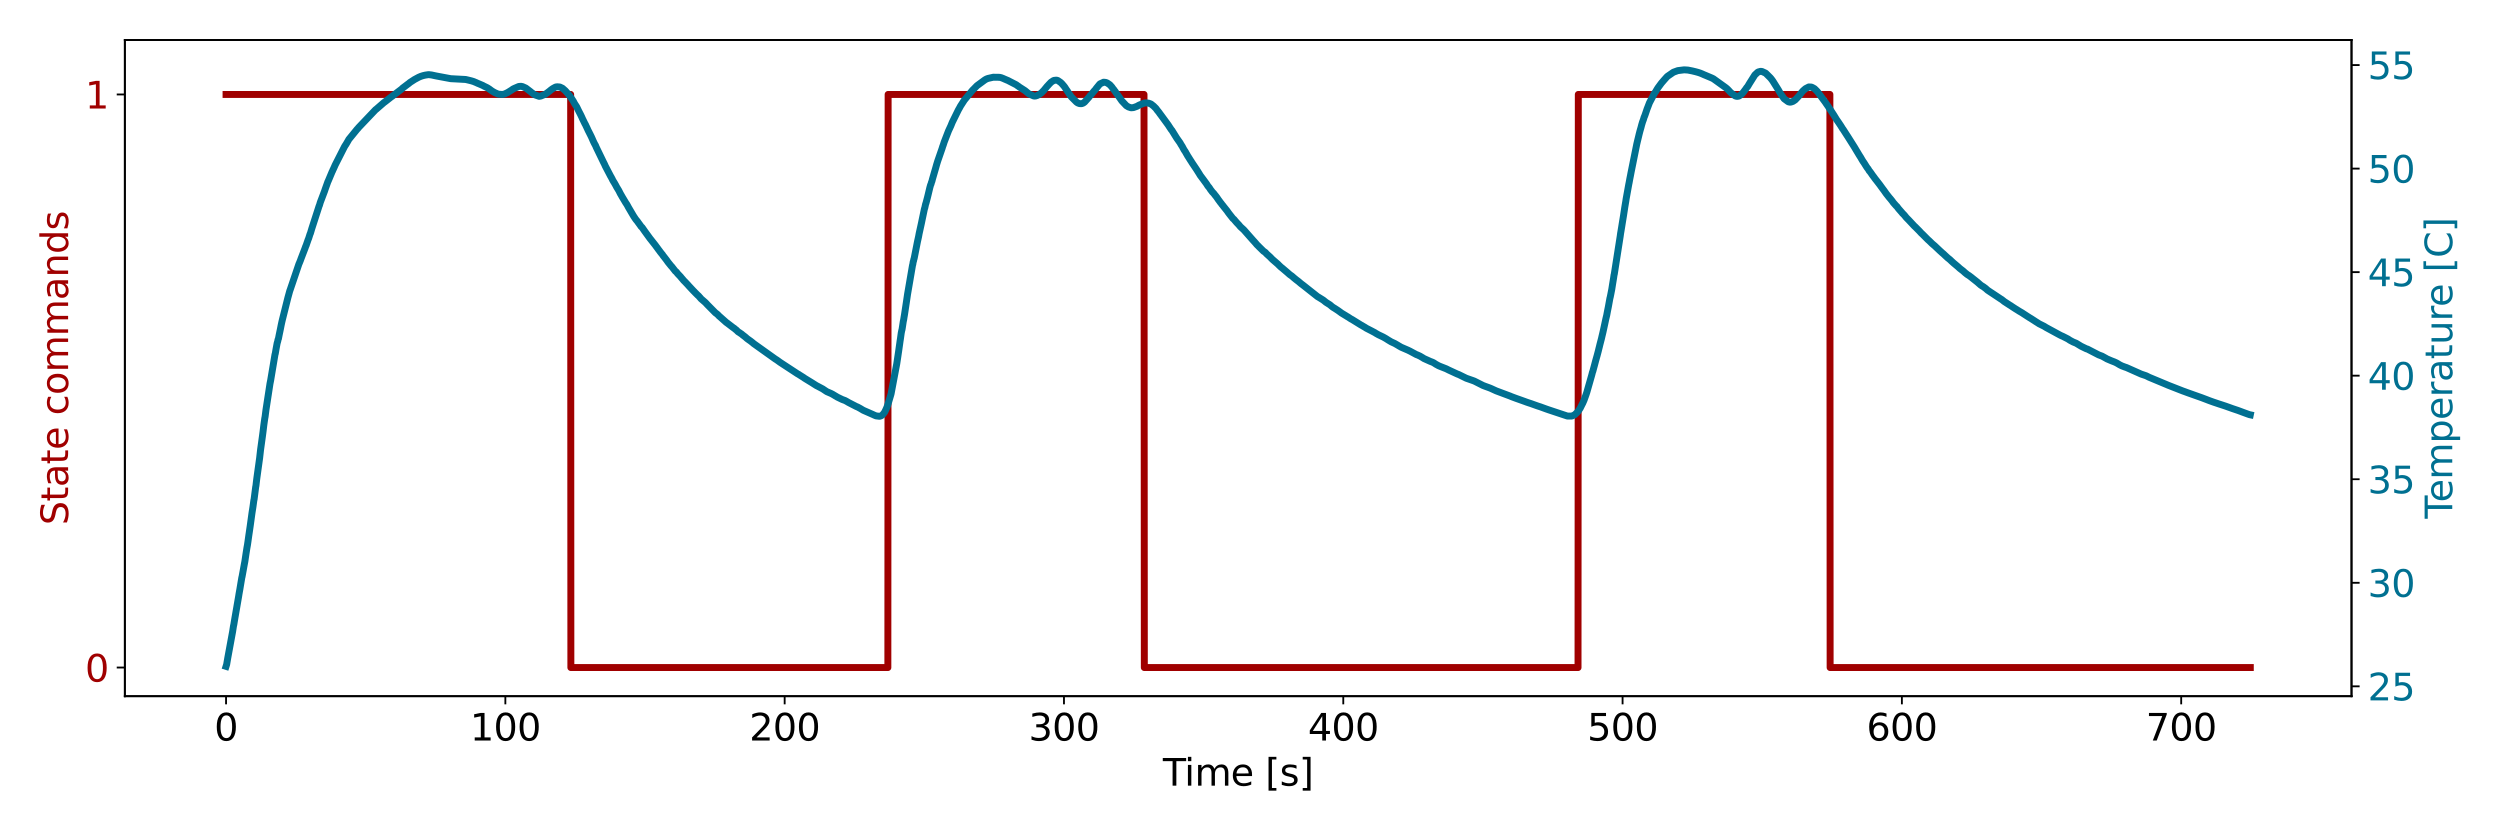 <?xml version="1.0" encoding="utf-8" standalone="no"?>
<!DOCTYPE svg PUBLIC "-//W3C//DTD SVG 1.1//EN"
  "http://www.w3.org/Graphics/SVG/1.1/DTD/svg11.dtd">
<svg xmlns:xlink="http://www.w3.org/1999/xlink" width="1080pt" height="360pt" viewBox="0 0 1080 360" xmlns="http://www.w3.org/2000/svg" version="1.1">
 <defs>
  <style type="text/css">*{stroke-linejoin: round; stroke-linecap: butt}</style>
 </defs>
 <g id="figure_1">
  <g id="patch_1">
   <path d="M 0 360 
L 1080 360 
L 1080 0 
L 0 0 
z
" style="fill: #ffffff"/>
  </g>
  <g id="axes_1">
   <g id="patch_2">
    <path d="M 53.93 300.76 
L 1015.855 300.76 
L 1015.855 17.28 
L 53.93 17.28 
z
" style="fill: #ffffff"/>
   </g>
   <g id="matplotlib.axis_1">
    <g id="xtick_1">
     <g id="line2d_1">
      <defs>
       <path id="mfbc5d33b5e" d="M 0 0 
L 0 3.5 
" style="stroke: #000000; stroke-width: 0.8"/>
      </defs>
      <g>
       <use xlink:href="#mfbc5d33b5e" x="97.654" y="300.76" style="stroke: #000000; stroke-width: 0.8"/>
      </g>
     </g>
     <g id="text_1">
      <!-- 0 -->
      <g transform="translate(92.564 319.918) scale(0.16 -0.16)">
       <defs>
        <path id="DejaVuSans-30" d="M 2034 4250 
Q 1547 4250 1301 3770 
Q 1056 3291 1056 2328 
Q 1056 1369 1301 889 
Q 1547 409 2034 409 
Q 2525 409 2770 889 
Q 3016 1369 3016 2328 
Q 3016 3291 2770 3770 
Q 2525 4250 2034 4250 
z
M 2034 4750 
Q 2819 4750 3233 4129 
Q 3647 3509 3647 2328 
Q 3647 1150 3233 529 
Q 2819 -91 2034 -91 
Q 1250 -91 836 529 
Q 422 1150 422 2328 
Q 422 3509 836 4129 
Q 1250 4750 2034 4750 
z
" transform="scale(0.016)"/>
       </defs>
       <use xlink:href="#DejaVuSans-30"/>
      </g>
     </g>
    </g>
    <g id="xtick_2">
     <g id="line2d_2">
      <g>
       <use xlink:href="#mfbc5d33b5e" x="218.314" y="300.76" style="stroke: #000000; stroke-width: 0.8"/>
      </g>
     </g>
     <g id="text_2">
      <!-- 100 -->
      <g transform="translate(203.044 319.918) scale(0.16 -0.16)">
       <defs>
        <path id="DejaVuSans-31" d="M 794 531 
L 1825 531 
L 1825 4091 
L 703 3866 
L 703 4441 
L 1819 4666 
L 2450 4666 
L 2450 531 
L 3481 531 
L 3481 0 
L 794 0 
L 794 531 
z
" transform="scale(0.016)"/>
       </defs>
       <use xlink:href="#DejaVuSans-31"/>
       <use xlink:href="#DejaVuSans-30" x="63.623"/>
       <use xlink:href="#DejaVuSans-30" x="127.246"/>
      </g>
     </g>
    </g>
    <g id="xtick_3">
     <g id="line2d_3">
      <g>
       <use xlink:href="#mfbc5d33b5e" x="338.974" y="300.76" style="stroke: #000000; stroke-width: 0.8"/>
      </g>
     </g>
     <g id="text_3">
      <!-- 200 -->
      <g transform="translate(323.704 319.918) scale(0.16 -0.16)">
       <defs>
        <path id="DejaVuSans-32" d="M 1228 531 
L 3431 531 
L 3431 0 
L 469 0 
L 469 531 
Q 828 903 1448 1529 
Q 2069 2156 2228 2338 
Q 2531 2678 2651 2914 
Q 2772 3150 2772 3378 
Q 2772 3750 2511 3984 
Q 2250 4219 1831 4219 
Q 1534 4219 1204 4116 
Q 875 4013 500 3803 
L 500 4441 
Q 881 4594 1212 4672 
Q 1544 4750 1819 4750 
Q 2544 4750 2975 4387 
Q 3406 4025 3406 3419 
Q 3406 3131 3298 2873 
Q 3191 2616 2906 2266 
Q 2828 2175 2409 1742 
Q 1991 1309 1228 531 
z
" transform="scale(0.016)"/>
       </defs>
       <use xlink:href="#DejaVuSans-32"/>
       <use xlink:href="#DejaVuSans-30" x="63.623"/>
       <use xlink:href="#DejaVuSans-30" x="127.246"/>
      </g>
     </g>
    </g>
    <g id="xtick_4">
     <g id="line2d_4">
      <g>
       <use xlink:href="#mfbc5d33b5e" x="459.635" y="300.76" style="stroke: #000000; stroke-width: 0.8"/>
      </g>
     </g>
     <g id="text_4">
      <!-- 300 -->
      <g transform="translate(444.365 319.918) scale(0.16 -0.16)">
       <defs>
        <path id="DejaVuSans-33" d="M 2597 2516 
Q 3050 2419 3304 2112 
Q 3559 1806 3559 1356 
Q 3559 666 3084 287 
Q 2609 -91 1734 -91 
Q 1441 -91 1130 -33 
Q 819 25 488 141 
L 488 750 
Q 750 597 1062 519 
Q 1375 441 1716 441 
Q 2309 441 2620 675 
Q 2931 909 2931 1356 
Q 2931 1769 2642 2001 
Q 2353 2234 1838 2234 
L 1294 2234 
L 1294 2753 
L 1863 2753 
Q 2328 2753 2575 2939 
Q 2822 3125 2822 3475 
Q 2822 3834 2567 4026 
Q 2313 4219 1838 4219 
Q 1578 4219 1281 4162 
Q 984 4106 628 3988 
L 628 4550 
Q 988 4650 1302 4700 
Q 1616 4750 1894 4750 
Q 2613 4750 3031 4423 
Q 3450 4097 3450 3541 
Q 3450 3153 3228 2886 
Q 3006 2619 2597 2516 
z
" transform="scale(0.016)"/>
       </defs>
       <use xlink:href="#DejaVuSans-33"/>
       <use xlink:href="#DejaVuSans-30" x="63.623"/>
       <use xlink:href="#DejaVuSans-30" x="127.246"/>
      </g>
     </g>
    </g>
    <g id="xtick_5">
     <g id="line2d_5">
      <g>
       <use xlink:href="#mfbc5d33b5e" x="580.295" y="300.76" style="stroke: #000000; stroke-width: 0.8"/>
      </g>
     </g>
     <g id="text_5">
      <!-- 400 -->
      <g transform="translate(565.025 319.918) scale(0.16 -0.16)">
       <defs>
        <path id="DejaVuSans-34" d="M 2419 4116 
L 825 1625 
L 2419 1625 
L 2419 4116 
z
M 2253 4666 
L 3047 4666 
L 3047 1625 
L 3713 1625 
L 3713 1100 
L 3047 1100 
L 3047 0 
L 2419 0 
L 2419 1100 
L 313 1100 
L 313 1709 
L 2253 4666 
z
" transform="scale(0.016)"/>
       </defs>
       <use xlink:href="#DejaVuSans-34"/>
       <use xlink:href="#DejaVuSans-30" x="63.623"/>
       <use xlink:href="#DejaVuSans-30" x="127.246"/>
      </g>
     </g>
    </g>
    <g id="xtick_6">
     <g id="line2d_6">
      <g>
       <use xlink:href="#mfbc5d33b5e" x="700.955" y="300.76" style="stroke: #000000; stroke-width: 0.8"/>
      </g>
     </g>
     <g id="text_6">
      <!-- 500 -->
      <g transform="translate(685.685 319.918) scale(0.16 -0.16)">
       <defs>
        <path id="DejaVuSans-35" d="M 691 4666 
L 3169 4666 
L 3169 4134 
L 1269 4134 
L 1269 2991 
Q 1406 3038 1543 3061 
Q 1681 3084 1819 3084 
Q 2600 3084 3056 2656 
Q 3513 2228 3513 1497 
Q 3513 744 3044 326 
Q 2575 -91 1722 -91 
Q 1428 -91 1123 -41 
Q 819 9 494 109 
L 494 744 
Q 775 591 1075 516 
Q 1375 441 1709 441 
Q 2250 441 2565 725 
Q 2881 1009 2881 1497 
Q 2881 1984 2565 2268 
Q 2250 2553 1709 2553 
Q 1456 2553 1204 2497 
Q 953 2441 691 2322 
L 691 4666 
z
" transform="scale(0.016)"/>
       </defs>
       <use xlink:href="#DejaVuSans-35"/>
       <use xlink:href="#DejaVuSans-30" x="63.623"/>
       <use xlink:href="#DejaVuSans-30" x="127.246"/>
      </g>
     </g>
    </g>
    <g id="xtick_7">
     <g id="line2d_7">
      <g>
       <use xlink:href="#mfbc5d33b5e" x="821.615" y="300.76" style="stroke: #000000; stroke-width: 0.8"/>
      </g>
     </g>
     <g id="text_7">
      <!-- 600 -->
      <g transform="translate(806.345 319.918) scale(0.16 -0.16)">
       <defs>
        <path id="DejaVuSans-36" d="M 2113 2584 
Q 1688 2584 1439 2293 
Q 1191 2003 1191 1497 
Q 1191 994 1439 701 
Q 1688 409 2113 409 
Q 2538 409 2786 701 
Q 3034 994 3034 1497 
Q 3034 2003 2786 2293 
Q 2538 2584 2113 2584 
z
M 3366 4563 
L 3366 3988 
Q 3128 4100 2886 4159 
Q 2644 4219 2406 4219 
Q 1781 4219 1451 3797 
Q 1122 3375 1075 2522 
Q 1259 2794 1537 2939 
Q 1816 3084 2150 3084 
Q 2853 3084 3261 2657 
Q 3669 2231 3669 1497 
Q 3669 778 3244 343 
Q 2819 -91 2113 -91 
Q 1303 -91 875 529 
Q 447 1150 447 2328 
Q 447 3434 972 4092 
Q 1497 4750 2381 4750 
Q 2619 4750 2861 4703 
Q 3103 4656 3366 4563 
z
" transform="scale(0.016)"/>
       </defs>
       <use xlink:href="#DejaVuSans-36"/>
       <use xlink:href="#DejaVuSans-30" x="63.623"/>
       <use xlink:href="#DejaVuSans-30" x="127.246"/>
      </g>
     </g>
    </g>
    <g id="xtick_8">
     <g id="line2d_8">
      <g>
       <use xlink:href="#mfbc5d33b5e" x="942.276" y="300.76" style="stroke: #000000; stroke-width: 0.8"/>
      </g>
     </g>
     <g id="text_8">
      <!-- 700 -->
      <g transform="translate(927.006 319.918) scale(0.16 -0.16)">
       <defs>
        <path id="DejaVuSans-37" d="M 525 4666 
L 3525 4666 
L 3525 4397 
L 1831 0 
L 1172 0 
L 2766 4134 
L 525 4134 
L 525 4666 
z
" transform="scale(0.016)"/>
       </defs>
       <use xlink:href="#DejaVuSans-37"/>
       <use xlink:href="#DejaVuSans-30" x="63.623"/>
       <use xlink:href="#DejaVuSans-30" x="127.246"/>
      </g>
     </g>
    </g>
    <g id="text_9">
     <!-- Time [s] -->
     <g transform="translate(502.366 339.402) scale(0.16 -0.16)">
      <defs>
       <path id="DejaVuSans-54" d="M -19 4666 
L 3928 4666 
L 3928 4134 
L 2272 4134 
L 2272 0 
L 1638 0 
L 1638 4134 
L -19 4134 
L -19 4666 
z
" transform="scale(0.016)"/>
       <path id="DejaVuSans-69" d="M 603 3500 
L 1178 3500 
L 1178 0 
L 603 0 
L 603 3500 
z
M 603 4863 
L 1178 4863 
L 1178 4134 
L 603 4134 
L 603 4863 
z
" transform="scale(0.016)"/>
       <path id="DejaVuSans-6d" d="M 3328 2828 
Q 3544 3216 3844 3400 
Q 4144 3584 4550 3584 
Q 5097 3584 5394 3201 
Q 5691 2819 5691 2113 
L 5691 0 
L 5113 0 
L 5113 2094 
Q 5113 2597 4934 2840 
Q 4756 3084 4391 3084 
Q 3944 3084 3684 2787 
Q 3425 2491 3425 1978 
L 3425 0 
L 2847 0 
L 2847 2094 
Q 2847 2600 2669 2842 
Q 2491 3084 2119 3084 
Q 1678 3084 1418 2786 
Q 1159 2488 1159 1978 
L 1159 0 
L 581 0 
L 581 3500 
L 1159 3500 
L 1159 2956 
Q 1356 3278 1631 3431 
Q 1906 3584 2284 3584 
Q 2666 3584 2933 3390 
Q 3200 3197 3328 2828 
z
" transform="scale(0.016)"/>
       <path id="DejaVuSans-65" d="M 3597 1894 
L 3597 1613 
L 953 1613 
Q 991 1019 1311 708 
Q 1631 397 2203 397 
Q 2534 397 2845 478 
Q 3156 559 3463 722 
L 3463 178 
Q 3153 47 2828 -22 
Q 2503 -91 2169 -91 
Q 1331 -91 842 396 
Q 353 884 353 1716 
Q 353 2575 817 3079 
Q 1281 3584 2069 3584 
Q 2775 3584 3186 3129 
Q 3597 2675 3597 1894 
z
M 3022 2063 
Q 3016 2534 2758 2815 
Q 2500 3097 2075 3097 
Q 1594 3097 1305 2825 
Q 1016 2553 972 2059 
L 3022 2063 
z
" transform="scale(0.016)"/>
       <path id="DejaVuSans-20" transform="scale(0.016)"/>
       <path id="DejaVuSans-5b" d="M 550 4863 
L 1875 4863 
L 1875 4416 
L 1125 4416 
L 1125 -397 
L 1875 -397 
L 1875 -844 
L 550 -844 
L 550 4863 
z
" transform="scale(0.016)"/>
       <path id="DejaVuSans-73" d="M 2834 3397 
L 2834 2853 
Q 2591 2978 2328 3040 
Q 2066 3103 1784 3103 
Q 1356 3103 1142 2972 
Q 928 2841 928 2578 
Q 928 2378 1081 2264 
Q 1234 2150 1697 2047 
L 1894 2003 
Q 2506 1872 2764 1633 
Q 3022 1394 3022 966 
Q 3022 478 2636 193 
Q 2250 -91 1575 -91 
Q 1294 -91 989 -36 
Q 684 19 347 128 
L 347 722 
Q 666 556 975 473 
Q 1284 391 1588 391 
Q 1994 391 2212 530 
Q 2431 669 2431 922 
Q 2431 1156 2273 1281 
Q 2116 1406 1581 1522 
L 1381 1569 
Q 847 1681 609 1914 
Q 372 2147 372 2553 
Q 372 3047 722 3315 
Q 1072 3584 1716 3584 
Q 2034 3584 2315 3537 
Q 2597 3491 2834 3397 
z
" transform="scale(0.016)"/>
       <path id="DejaVuSans-5d" d="M 1947 4863 
L 1947 -844 
L 622 -844 
L 622 -397 
L 1369 -397 
L 1369 4416 
L 622 4416 
L 622 4863 
L 1947 4863 
z
" transform="scale(0.016)"/>
      </defs>
      <use xlink:href="#DejaVuSans-54"/>
      <use xlink:href="#DejaVuSans-69" x="57.959"/>
      <use xlink:href="#DejaVuSans-6d" x="85.742"/>
      <use xlink:href="#DejaVuSans-65" x="183.154"/>
      <use xlink:href="#DejaVuSans-20" x="244.678"/>
      <use xlink:href="#DejaVuSans-5b" x="276.465"/>
      <use xlink:href="#DejaVuSans-73" x="315.479"/>
      <use xlink:href="#DejaVuSans-5d" x="367.578"/>
     </g>
    </g>
   </g>
   <g id="matplotlib.axis_2">
    <g id="ytick_1">
     <g id="line2d_9">
      <defs>
       <path id="m475fa9cdaa" d="M 0 0 
L -3.5 0 
" style="stroke: #000000; stroke-width: 0.8"/>
      </defs>
      <g>
       <use xlink:href="#m475fa9cdaa" x="53.93" y="288.381" style="stroke: #000000; stroke-width: 0.8"/>
      </g>
     </g>
     <g id="text_10">
      <!-- 0 -->
      <g style="fill: #a00000" transform="translate(36.75 294.46) scale(0.16 -0.16)">
       <use xlink:href="#DejaVuSans-30"/>
      </g>
     </g>
    </g>
    <g id="ytick_2">
     <g id="line2d_10">
      <g>
       <use xlink:href="#m475fa9cdaa" x="53.93" y="40.8" style="stroke: #000000; stroke-width: 0.8"/>
      </g>
     </g>
     <g id="text_11">
      <!-- 1 -->
      <g style="fill: #a00000" transform="translate(36.75 46.879) scale(0.16 -0.16)">
       <use xlink:href="#DejaVuSans-31"/>
      </g>
     </g>
    </g>
    <g id="text_12">
     <!-- State commands -->
     <g style="fill: #a00000" transform="translate(29.422 226.836) rotate(-90) scale(0.16 -0.16)">
      <defs>
       <path id="DejaVuSans-53" d="M 3425 4513 
L 3425 3897 
Q 3066 4069 2747 4153 
Q 2428 4238 2131 4238 
Q 1616 4238 1336 4038 
Q 1056 3838 1056 3469 
Q 1056 3159 1242 3001 
Q 1428 2844 1947 2747 
L 2328 2669 
Q 3034 2534 3370 2195 
Q 3706 1856 3706 1288 
Q 3706 609 3251 259 
Q 2797 -91 1919 -91 
Q 1588 -91 1214 -16 
Q 841 59 441 206 
L 441 856 
Q 825 641 1194 531 
Q 1563 422 1919 422 
Q 2459 422 2753 634 
Q 3047 847 3047 1241 
Q 3047 1584 2836 1778 
Q 2625 1972 2144 2069 
L 1759 2144 
Q 1053 2284 737 2584 
Q 422 2884 422 3419 
Q 422 4038 858 4394 
Q 1294 4750 2059 4750 
Q 2388 4750 2728 4690 
Q 3069 4631 3425 4513 
z
" transform="scale(0.016)"/>
       <path id="DejaVuSans-74" d="M 1172 4494 
L 1172 3500 
L 2356 3500 
L 2356 3053 
L 1172 3053 
L 1172 1153 
Q 1172 725 1289 603 
Q 1406 481 1766 481 
L 2356 481 
L 2356 0 
L 1766 0 
Q 1100 0 847 248 
Q 594 497 594 1153 
L 594 3053 
L 172 3053 
L 172 3500 
L 594 3500 
L 594 4494 
L 1172 4494 
z
" transform="scale(0.016)"/>
       <path id="DejaVuSans-61" d="M 2194 1759 
Q 1497 1759 1228 1600 
Q 959 1441 959 1056 
Q 959 750 1161 570 
Q 1363 391 1709 391 
Q 2188 391 2477 730 
Q 2766 1069 2766 1631 
L 2766 1759 
L 2194 1759 
z
M 3341 1997 
L 3341 0 
L 2766 0 
L 2766 531 
Q 2569 213 2275 61 
Q 1981 -91 1556 -91 
Q 1019 -91 701 211 
Q 384 513 384 1019 
Q 384 1609 779 1909 
Q 1175 2209 1959 2209 
L 2766 2209 
L 2766 2266 
Q 2766 2663 2505 2880 
Q 2244 3097 1772 3097 
Q 1472 3097 1187 3025 
Q 903 2953 641 2809 
L 641 3341 
Q 956 3463 1253 3523 
Q 1550 3584 1831 3584 
Q 2591 3584 2966 3190 
Q 3341 2797 3341 1997 
z
" transform="scale(0.016)"/>
       <path id="DejaVuSans-63" d="M 3122 3366 
L 3122 2828 
Q 2878 2963 2633 3030 
Q 2388 3097 2138 3097 
Q 1578 3097 1268 2742 
Q 959 2388 959 1747 
Q 959 1106 1268 751 
Q 1578 397 2138 397 
Q 2388 397 2633 464 
Q 2878 531 3122 666 
L 3122 134 
Q 2881 22 2623 -34 
Q 2366 -91 2075 -91 
Q 1284 -91 818 406 
Q 353 903 353 1747 
Q 353 2603 823 3093 
Q 1294 3584 2113 3584 
Q 2378 3584 2631 3529 
Q 2884 3475 3122 3366 
z
" transform="scale(0.016)"/>
       <path id="DejaVuSans-6f" d="M 1959 3097 
Q 1497 3097 1228 2736 
Q 959 2375 959 1747 
Q 959 1119 1226 758 
Q 1494 397 1959 397 
Q 2419 397 2687 759 
Q 2956 1122 2956 1747 
Q 2956 2369 2687 2733 
Q 2419 3097 1959 3097 
z
M 1959 3584 
Q 2709 3584 3137 3096 
Q 3566 2609 3566 1747 
Q 3566 888 3137 398 
Q 2709 -91 1959 -91 
Q 1206 -91 779 398 
Q 353 888 353 1747 
Q 353 2609 779 3096 
Q 1206 3584 1959 3584 
z
" transform="scale(0.016)"/>
       <path id="DejaVuSans-6e" d="M 3513 2113 
L 3513 0 
L 2938 0 
L 2938 2094 
Q 2938 2591 2744 2837 
Q 2550 3084 2163 3084 
Q 1697 3084 1428 2787 
Q 1159 2491 1159 1978 
L 1159 0 
L 581 0 
L 581 3500 
L 1159 3500 
L 1159 2956 
Q 1366 3272 1645 3428 
Q 1925 3584 2291 3584 
Q 2894 3584 3203 3211 
Q 3513 2838 3513 2113 
z
" transform="scale(0.016)"/>
       <path id="DejaVuSans-64" d="M 2906 2969 
L 2906 4863 
L 3481 4863 
L 3481 0 
L 2906 0 
L 2906 525 
Q 2725 213 2448 61 
Q 2172 -91 1784 -91 
Q 1150 -91 751 415 
Q 353 922 353 1747 
Q 353 2572 751 3078 
Q 1150 3584 1784 3584 
Q 2172 3584 2448 3432 
Q 2725 3281 2906 2969 
z
M 947 1747 
Q 947 1113 1208 752 
Q 1469 391 1925 391 
Q 2381 391 2643 752 
Q 2906 1113 2906 1747 
Q 2906 2381 2643 2742 
Q 2381 3103 1925 3103 
Q 1469 3103 1208 2742 
Q 947 2381 947 1747 
z
" transform="scale(0.016)"/>
      </defs>
      <use xlink:href="#DejaVuSans-53"/>
      <use xlink:href="#DejaVuSans-74" x="63.477"/>
      <use xlink:href="#DejaVuSans-61" x="102.686"/>
      <use xlink:href="#DejaVuSans-74" x="163.965"/>
      <use xlink:href="#DejaVuSans-65" x="203.174"/>
      <use xlink:href="#DejaVuSans-20" x="264.697"/>
      <use xlink:href="#DejaVuSans-63" x="296.484"/>
      <use xlink:href="#DejaVuSans-6f" x="351.465"/>
      <use xlink:href="#DejaVuSans-6d" x="412.646"/>
      <use xlink:href="#DejaVuSans-6d" x="510.059"/>
      <use xlink:href="#DejaVuSans-61" x="607.471"/>
      <use xlink:href="#DejaVuSans-6e" x="668.75"/>
      <use xlink:href="#DejaVuSans-64" x="732.129"/>
      <use xlink:href="#DejaVuSans-73" x="795.605"/>
     </g>
    </g>
   </g>
   <g id="line2d_11">
    <path d="M 97.654 40.8 
L 246.521 40.8 
L 246.615 288.381 
L 383.555 288.381 
L 383.674 40.8 
L 494.209 40.8 
L 494.352 288.381 
L 681.708 288.381 
L 681.833 40.8 
L 790.507 40.8 
L 790.616 288.381 
L 972.131 288.381 
L 972.131 288.381 
" clip-path="url(#p199d28e264)" style="fill: none; stroke: #a00000; stroke-width: 3; stroke-linecap: square"/>
   </g>
   <g id="patch_3">
    <path d="M 53.93 300.76 
L 53.93 17.28 
" style="fill: none; stroke: #000000; stroke-width: 0.8; stroke-linejoin: miter; stroke-linecap: square"/>
   </g>
   <g id="patch_4">
    <path d="M 1015.855 300.76 
L 1015.855 17.28 
" style="fill: none; stroke: #000000; stroke-width: 0.8; stroke-linejoin: miter; stroke-linecap: square"/>
   </g>
   <g id="patch_5">
    <path d="M 53.93 300.76 
L 1015.855 300.76 
" style="fill: none; stroke: #000000; stroke-width: 0.8; stroke-linejoin: miter; stroke-linecap: square"/>
   </g>
   <g id="patch_6">
    <path d="M 53.93 17.28 
L 1015.855 17.28 
" style="fill: none; stroke: #000000; stroke-width: 0.8; stroke-linejoin: miter; stroke-linecap: square"/>
   </g>
  </g>
  <g id="axes_2">
   <g id="matplotlib.axis_3">
    <g id="ytick_3">
     <g id="line2d_12">
      <defs>
       <path id="mc810952970" d="M 0 0 
L 3.5 0 
" style="stroke: #000000; stroke-width: 0.8"/>
      </defs>
      <g>
       <use xlink:href="#mc810952970" x="1015.855" y="296.497" style="stroke: #000000; stroke-width: 0.8"/>
      </g>
     </g>
     <g id="text_13">
      <!-- 25 -->
      <g style="fill: #007091" transform="translate(1022.855 302.575) scale(0.16 -0.16)">
       <use xlink:href="#DejaVuSans-32"/>
       <use xlink:href="#DejaVuSans-35" x="63.623"/>
      </g>
     </g>
    </g>
    <g id="ytick_4">
     <g id="line2d_13">
      <g>
       <use xlink:href="#mc810952970" x="1015.855" y="251.764" style="stroke: #000000; stroke-width: 0.8"/>
      </g>
     </g>
     <g id="text_14">
      <!-- 30 -->
      <g style="fill: #007091" transform="translate(1022.855 257.843) scale(0.16 -0.16)">
       <use xlink:href="#DejaVuSans-33"/>
       <use xlink:href="#DejaVuSans-30" x="63.623"/>
      </g>
     </g>
    </g>
    <g id="ytick_5">
     <g id="line2d_14">
      <g>
       <use xlink:href="#mc810952970" x="1015.855" y="207.031" style="stroke: #000000; stroke-width: 0.8"/>
      </g>
     </g>
     <g id="text_15">
      <!-- 35 -->
      <g style="fill: #007091" transform="translate(1022.855 213.11) scale(0.16 -0.16)">
       <use xlink:href="#DejaVuSans-33"/>
       <use xlink:href="#DejaVuSans-35" x="63.623"/>
      </g>
     </g>
    </g>
    <g id="ytick_6">
     <g id="line2d_15">
      <g>
       <use xlink:href="#mc810952970" x="1015.855" y="162.299" style="stroke: #000000; stroke-width: 0.8"/>
      </g>
     </g>
     <g id="text_16">
      <!-- 40 -->
      <g style="fill: #007091" transform="translate(1022.855 168.377) scale(0.16 -0.16)">
       <use xlink:href="#DejaVuSans-34"/>
       <use xlink:href="#DejaVuSans-30" x="63.623"/>
      </g>
     </g>
    </g>
    <g id="ytick_7">
     <g id="line2d_16">
      <g>
       <use xlink:href="#mc810952970" x="1015.855" y="117.566" style="stroke: #000000; stroke-width: 0.8"/>
      </g>
     </g>
     <g id="text_17">
      <!-- 45 -->
      <g style="fill: #007091" transform="translate(1022.855 123.645) scale(0.16 -0.16)">
       <use xlink:href="#DejaVuSans-34"/>
       <use xlink:href="#DejaVuSans-35" x="63.623"/>
      </g>
     </g>
    </g>
    <g id="ytick_8">
     <g id="line2d_17">
      <g>
       <use xlink:href="#mc810952970" x="1015.855" y="72.833" style="stroke: #000000; stroke-width: 0.8"/>
      </g>
     </g>
     <g id="text_18">
      <!-- 50 -->
      <g style="fill: #007091" transform="translate(1022.855 78.912) scale(0.16 -0.16)">
       <use xlink:href="#DejaVuSans-35"/>
       <use xlink:href="#DejaVuSans-30" x="63.623"/>
      </g>
     </g>
    </g>
    <g id="ytick_9">
     <g id="line2d_18">
      <g>
       <use xlink:href="#mc810952970" x="1015.855" y="28.101" style="stroke: #000000; stroke-width: 0.8"/>
      </g>
     </g>
     <g id="text_19">
      <!-- 55 -->
      <g style="fill: #007091" transform="translate(1022.855 34.179) scale(0.16 -0.16)">
       <use xlink:href="#DejaVuSans-35"/>
       <use xlink:href="#DejaVuSans-35" x="63.623"/>
      </g>
     </g>
    </g>
    <g id="text_20">
     <!-- Temperature [C] -->
     <g style="fill: #007091" transform="translate(1059.372 224.062) rotate(-90) scale(0.16 -0.16)">
      <defs>
       <path id="DejaVuSans-70" d="M 1159 525 
L 1159 -1331 
L 581 -1331 
L 581 3500 
L 1159 3500 
L 1159 2969 
Q 1341 3281 1617 3432 
Q 1894 3584 2278 3584 
Q 2916 3584 3314 3078 
Q 3713 2572 3713 1747 
Q 3713 922 3314 415 
Q 2916 -91 2278 -91 
Q 1894 -91 1617 61 
Q 1341 213 1159 525 
z
M 3116 1747 
Q 3116 2381 2855 2742 
Q 2594 3103 2138 3103 
Q 1681 3103 1420 2742 
Q 1159 2381 1159 1747 
Q 1159 1113 1420 752 
Q 1681 391 2138 391 
Q 2594 391 2855 752 
Q 3116 1113 3116 1747 
z
" transform="scale(0.016)"/>
       <path id="DejaVuSans-72" d="M 2631 2963 
Q 2534 3019 2420 3045 
Q 2306 3072 2169 3072 
Q 1681 3072 1420 2755 
Q 1159 2438 1159 1844 
L 1159 0 
L 581 0 
L 581 3500 
L 1159 3500 
L 1159 2956 
Q 1341 3275 1631 3429 
Q 1922 3584 2338 3584 
Q 2397 3584 2469 3576 
Q 2541 3569 2628 3553 
L 2631 2963 
z
" transform="scale(0.016)"/>
       <path id="DejaVuSans-75" d="M 544 1381 
L 544 3500 
L 1119 3500 
L 1119 1403 
Q 1119 906 1312 657 
Q 1506 409 1894 409 
Q 2359 409 2629 706 
Q 2900 1003 2900 1516 
L 2900 3500 
L 3475 3500 
L 3475 0 
L 2900 0 
L 2900 538 
Q 2691 219 2414 64 
Q 2138 -91 1772 -91 
Q 1169 -91 856 284 
Q 544 659 544 1381 
z
M 1991 3584 
L 1991 3584 
z
" transform="scale(0.016)"/>
       <path id="DejaVuSans-43" d="M 4122 4306 
L 4122 3641 
Q 3803 3938 3442 4084 
Q 3081 4231 2675 4231 
Q 1875 4231 1450 3742 
Q 1025 3253 1025 2328 
Q 1025 1406 1450 917 
Q 1875 428 2675 428 
Q 3081 428 3442 575 
Q 3803 722 4122 1019 
L 4122 359 
Q 3791 134 3420 21 
Q 3050 -91 2638 -91 
Q 1578 -91 968 557 
Q 359 1206 359 2328 
Q 359 3453 968 4101 
Q 1578 4750 2638 4750 
Q 3056 4750 3426 4639 
Q 3797 4528 4122 4306 
z
" transform="scale(0.016)"/>
      </defs>
      <use xlink:href="#DejaVuSans-54"/>
      <use xlink:href="#DejaVuSans-65" x="44.084"/>
      <use xlink:href="#DejaVuSans-6d" x="105.607"/>
      <use xlink:href="#DejaVuSans-70" x="203.02"/>
      <use xlink:href="#DejaVuSans-65" x="266.496"/>
      <use xlink:href="#DejaVuSans-72" x="328.02"/>
      <use xlink:href="#DejaVuSans-61" x="369.133"/>
      <use xlink:href="#DejaVuSans-74" x="430.412"/>
      <use xlink:href="#DejaVuSans-75" x="469.621"/>
      <use xlink:href="#DejaVuSans-72" x="533"/>
      <use xlink:href="#DejaVuSans-65" x="571.863"/>
      <use xlink:href="#DejaVuSans-20" x="633.387"/>
      <use xlink:href="#DejaVuSans-5b" x="665.174"/>
      <use xlink:href="#DejaVuSans-43" x="704.188"/>
      <use xlink:href="#DejaVuSans-5d" x="774.012"/>
     </g>
    </g>
   </g>
   <g id="line2d_19">
    <path d="M 97.654 287.875 
L 97.911 287.058 
L 98.376 284.334 
L 100.493 272.826 
L 100.867 270.413 
L 101.017 269.758 
L 101.293 268.068 
L 103.076 257.731 
L 103.256 256.586 
L 103.618 254.575 
L 103.997 252.282 
L 104.468 249.487 
L 104.563 249.153 
L 105.041 246.551 
L 105.516 243.914 
L 105.772 242.591 
L 106.26 239.303 
L 106.662 236.732 
L 106.905 235.398 
L 107.135 233.846 
L 107.473 231.409 
L 107.709 229.822 
L 108.1 227.138 
L 108.869 221.543 
L 109.172 219.621 
L 109.293 218.839 
L 109.665 216.114 
L 109.767 215.72 
L 110.455 210.377 
L 110.573 209.794 
L 110.754 208.2 
L 110.953 206.583 
L 112.163 197.855 
L 112.567 194.285 
L 113.4 188.235 
L 113.643 186.373 
L 113.964 183.693 
L 114.372 180.804 
L 114.522 179.999 
L 114.907 176.984 
L 116.633 165.741 
L 116.92 164.311 
L 118.781 153.201 
L 118.92 152.739 
L 119.261 150.743 
L 119.728 148.236 
L 119.863 147.807 
L 120.018 147.256 
L 120.098 146.695 
L 120.263 146.417 
L 120.599 144.696 
L 121.127 142.168 
L 121.467 140.449 
L 121.672 139.481 
L 121.942 138.303 
L 124.348 128.675 
L 124.758 127.182 
L 125.182 125.633 
L 125.318 125.289 
L 129.125 114.062 
L 129.364 113.529 
L 129.803 112.432 
L 130.036 111.771 
L 131.813 107.14 
L 132.073 106.387 
L 132.232 106.079 
L 132.522 105.222 
L 132.882 104.193 
L 133.094 103.566 
L 133.326 103.022 
L 133.945 101.077 
L 134.077 100.84 
L 134.465 99.538 
L 134.714 98.695 
L 137.871 88.932 
L 137.997 88.684 
L 138.365 87.43 
L 140.192 82.6 
L 140.46 81.789 
L 141.644 78.478 
L 141.795 78.19 
L 143.51 74.102 
L 143.663 73.844 
L 143.859 73.327 
L 144.001 73.075 
L 144.51 71.942 
L 144.746 71.381 
L 148.835 63.332 
L 149.03 63.022 
L 149.213 62.725 
L 149.423 62.43 
L 149.799 61.796 
L 150.144 61.205 
L 150.716 60.197 
L 154.334 55.762 
L 154.552 55.569 
L 154.912 55.103 
L 162.255 47.384 
L 162.577 47.152 
L 165.854 44.302 
L 166.107 44.129 
L 166.311 43.977 
L 166.544 43.797 
L 168.642 42.153 
L 168.84 41.976 
L 169.303 41.676 
L 173.59 38.419 
L 173.897 38.084 
L 176.245 36.308 
L 176.567 36.085 
L 176.785 35.896 
L 177.151 35.586 
L 178.805 34.52 
L 178.998 34.383 
L 180.891 33.361 
L 181.31 33.192 
L 181.724 33.004 
L 182.753 32.674 
L 183.766 32.438 
L 185.156 32.238 
L 186.427 32.385 
L 187.883 32.699 
L 188.63 32.852 
L 194.704 33.988 
L 201.157 34.335 
L 202.11 34.554 
L 203.227 34.827 
L 203.711 34.949 
L 204.67 35.248 
L 204.837 35.323 
L 205.309 35.525 
L 205.756 35.702 
L 206.356 35.995 
L 206.672 36.112 
L 208.558 36.916 
L 208.998 37.172 
L 210.498 37.898 
L 211.4 38.471 
L 211.685 38.686 
L 212.659 39.401 
L 212.875 39.51 
L 213.239 39.729 
L 213.771 40.021 
L 215.225 40.671 
L 217.075 40.815 
L 218.019 40.585 
L 219.223 40.008 
L 219.709 39.721 
L 221.136 38.822 
L 221.556 38.502 
L 222.199 38.179 
L 224.108 37.354 
L 225.074 37.279 
L 225.759 37.42 
L 227.164 38.05 
L 229.185 39.591 
L 229.576 39.928 
L 230.012 40.233 
L 230.368 40.522 
L 230.677 40.749 
L 231.112 40.998 
L 232.917 41.617 
L 233.631 41.494 
L 235.563 40.712 
L 236.666 39.906 
L 236.93 39.708 
L 237.584 39.198 
L 238.022 38.823 
L 238.583 38.422 
L 238.869 38.228 
L 240.036 37.59 
L 240.742 37.497 
L 241.858 37.59 
L 242.998 38.133 
L 244.173 39.173 
L 244.506 39.533 
L 245.309 40.449 
L 245.578 40.785 
L 245.807 41.044 
L 245.983 41.236 
L 246.204 41.541 
L 246.691 42.275 
L 247.046 42.766 
L 247.421 43.336 
L 247.599 43.588 
L 248.208 44.736 
L 249.109 46.123 
L 249.348 46.602 
L 249.778 47.498 
L 250.068 48.083 
L 250.395 48.715 
L 250.843 49.581 
L 251.345 50.634 
L 251.597 51.216 
L 252.726 53.532 
L 252.887 53.761 
L 253.128 54.318 
L 253.326 54.711 
L 253.863 55.862 
L 254.067 56.32 
L 254.58 57.314 
L 254.752 57.684 
L 254.915 57.977 
L 255.265 58.704 
L 255.412 58.982 
L 255.842 59.937 
L 256.168 60.695 
L 256.555 61.539 
L 257.048 62.492 
L 257.232 62.775 
L 257.572 63.605 
L 260.777 70.23 
L 260.955 70.561 
L 261.204 71.071 
L 261.503 71.754 
L 263.812 76.173 
L 263.991 76.449 
L 264.202 76.864 
L 264.383 77.169 
L 264.646 77.747 
L 265.128 78.571 
L 265.365 78.926 
L 266.047 80.13 
L 266.443 80.896 
L 266.609 81.152 
L 267.303 82.289 
L 267.636 82.95 
L 268.047 83.765 
L 268.197 84.004 
L 268.826 85.11 
L 270.439 87.807 
L 270.642 88.052 
L 270.827 88.375 
L 271.137 88.916 
L 271.428 89.475 
L 273.548 93.087 
L 273.798 93.497 
L 274.465 94.493 
L 274.78 94.934 
L 275.353 95.611 
L 275.596 95.97 
L 276.557 97.282 
L 277.001 97.935 
L 277.296 98.151 
L 277.536 98.47 
L 278.434 99.766 
L 280.865 103.118 
L 281.034 103.311 
L 281.607 104.041 
L 283.038 105.851 
L 283.598 106.618 
L 283.95 107.079 
L 284.29 107.567 
L 285.019 108.521 
L 285.21 108.808 
L 285.666 109.373 
L 285.926 109.709 
L 286.136 109.925 
L 286.546 110.569 
L 286.748 110.79 
L 288.016 112.433 
L 288.54 113.191 
L 290.001 114.997 
L 290.2 115.174 
L 291.785 117.204 
L 292.172 117.471 
L 292.712 118.187 
L 294.007 119.55 
L 294.273 119.904 
L 294.953 120.683 
L 295.325 121.145 
L 295.791 121.601 
L 297.213 123.102 
L 297.512 123.456 
L 299.649 125.745 
L 299.922 125.997 
L 300.213 126.321 
L 301.433 127.541 
L 301.704 127.755 
L 301.98 128.057 
L 302.256 128.395 
L 302.453 128.585 
L 302.842 129.067 
L 304.662 130.639 
L 304.862 130.85 
L 305.21 131.196 
L 305.433 131.472 
L 309.074 135.157 
L 309.305 135.314 
L 309.73 135.633 
L 310.172 136.035 
L 310.504 136.373 
L 310.64 136.559 
L 310.911 136.758 
L 313.425 138.991 
L 313.731 139.277 
L 314.014 139.453 
L 316.779 141.576 
L 317.104 141.764 
L 317.763 142.337 
L 318.039 142.515 
L 318.637 143.118 
L 318.938 143.389 
L 319.317 143.61 
L 319.563 143.771 
L 319.912 144.014 
L 320.362 144.312 
L 320.965 144.828 
L 321.314 145.078 
L 322.167 145.752 
L 322.514 146.083 
L 322.987 146.458 
L 323.28 146.665 
L 324.281 147.372 
L 324.767 147.758 
L 325.125 148.033 
L 325.568 148.422 
L 334.922 155.095 
L 335.57 155.495 
L 336.49 156.162 
L 336.966 156.511 
L 344.659 161.552 
L 344.995 161.709 
L 345.239 161.883 
L 345.581 162.11 
L 345.847 162.272 
L 347.174 163.109 
L 347.57 163.401 
L 351.072 165.546 
L 351.433 165.785 
L 352.78 166.635 
L 353.127 166.792 
L 355.469 168.041 
L 355.806 168.279 
L 356.591 168.803 
L 357.198 169.198 
L 359.008 169.977 
L 359.715 170.342 
L 360.271 170.686 
L 360.556 170.845 
L 360.844 171.039 
L 361.157 171.201 
L 361.735 171.559 
L 363.845 172.58 
L 364.831 172.943 
L 365.112 173.054 
L 365.795 173.422 
L 366.083 173.594 
L 366.501 173.847 
L 369.962 175.63 
L 370.479 175.833 
L 371.641 176.463 
L 372.844 177.19 
L 373.056 177.296 
L 377.064 179.053 
L 377.636 179.324 
L 378.448 179.658 
L 380.02 179.848 
L 380.74 179.582 
L 381.112 179.299 
L 381.341 179.155 
L 381.876 178.444 
L 382.181 178.036 
L 382.646 177.059 
L 383 176.278 
L 383.294 175.546 
L 383.601 174.656 
L 384.848 170.481 
L 384.96 170.06 
L 387.397 157.141 
L 387.636 155.571 
L 387.823 154.33 
L 388.192 151.847 
L 388.637 148.738 
L 388.84 147.271 
L 388.961 146.535 
L 389.325 143.925 
L 389.54 142.82 
L 389.653 142.447 
L 389.78 141.704 
L 390.226 138.782 
L 390.357 138.238 
L 390.557 136.977 
L 390.743 135.907 
L 391.545 130.6 
L 392.06 127.111 
L 392.18 126.416 
L 394.194 114.657 
L 394.329 114.18 
L 394.497 113.102 
L 394.624 112.798 
L 394.773 112.047 
L 394.922 111.594 
L 396.342 104.41 
L 396.812 102.29 
L 397.072 100.882 
L 397.801 97.579 
L 398.094 96.232 
L 398.32 95.134 
L 399.118 91.322 
L 399.36 90.184 
L 399.494 89.844 
L 399.866 88.149 
L 400.003 87.814 
L 400.661 85.316 
L 400.921 84.257 
L 401.174 83.203 
L 401.678 81.097 
L 402.021 79.866 
L 402.179 79.57 
L 402.399 78.761 
L 402.599 78.267 
L 402.809 77.407 
L 404.236 72.487 
L 404.61 71.139 
L 405.092 69.576 
L 406.968 64.173 
L 407.233 63.307 
L 407.491 62.613 
L 407.884 61.381 
L 409.523 57.141 
L 409.753 56.542 
L 410.471 54.997 
L 410.737 54.432 
L 411.089 53.561 
L 411.384 52.834 
L 414.014 47.484 
L 414.464 46.707 
L 414.912 45.86 
L 416.594 43.25 
L 420.08 39.036 
L 420.323 38.779 
L 420.59 38.53 
L 421.031 38.079 
L 421.411 37.686 
L 421.796 37.294 
L 422.086 37.002 
L 425.459 34.519 
L 425.923 34.256 
L 426.108 34.144 
L 426.826 33.877 
L 429.109 33.36 
L 431.803 33.4 
L 432.538 33.567 
L 433.418 33.908 
L 433.927 34.143 
L 435.605 34.854 
L 435.912 35.025 
L 439.052 36.639 
L 439.449 36.947 
L 439.951 37.279 
L 440.416 37.634 
L 442.808 39.169 
L 444.259 40.362 
L 444.629 40.629 
L 446.666 41.497 
L 447.372 41.473 
L 448.207 41.202 
L 449.005 40.754 
L 449.846 40.133 
L 450.383 39.604 
L 450.573 39.389 
L 450.826 39.174 
L 452.431 37.212 
L 452.641 37.02 
L 453.032 36.566 
L 453.858 35.707 
L 454.097 35.471 
L 455.226 34.743 
L 456.364 34.616 
L 456.986 34.784 
L 458.155 35.589 
L 458.454 35.868 
L 458.703 36.109 
L 459.167 36.643 
L 459.621 37.173 
L 459.863 37.48 
L 460.146 37.883 
L 460.434 38.36 
L 461.142 39.368 
L 461.327 39.691 
L 461.733 40.312 
L 461.877 40.564 
L 462.129 40.818 
L 462.349 41.156 
L 462.802 41.841 
L 464.991 44.047 
L 465.336 44.311 
L 465.622 44.484 
L 466.317 44.75 
L 467.237 44.797 
L 467.936 44.538 
L 468.528 44.124 
L 470.491 41.918 
L 470.793 41.476 
L 471.207 41.06 
L 472.552 39.435 
L 472.755 39.193 
L 472.922 39.033 
L 473.25 38.673 
L 473.426 38.394 
L 473.652 38.087 
L 475.152 36.254 
L 476.764 35.51 
L 477.699 35.611 
L 478.148 35.781 
L 478.478 35.954 
L 479.475 36.64 
L 480.325 37.596 
L 480.741 38.198 
L 480.948 38.471 
L 481.142 38.672 
L 481.584 39.314 
L 481.805 39.558 
L 482.107 40.059 
L 482.403 40.499 
L 482.585 40.724 
L 482.825 40.996 
L 483.33 41.723 
L 483.519 41.99 
L 484.426 43.285 
L 484.61 43.561 
L 486.569 45.646 
L 486.946 45.871 
L 487.498 46.205 
L 488.617 46.567 
L 489.654 46.477 
L 491.153 45.94 
L 491.969 45.47 
L 492.31 45.316 
L 494.352 44.512 
L 495.173 44.434 
L 496.215 44.567 
L 497.206 44.931 
L 498.324 45.809 
L 499.318 46.788 
L 499.712 47.315 
L 499.995 47.715 
L 500.23 47.971 
L 500.891 48.822 
L 501.065 49.112 
L 501.422 49.563 
L 504.68 54.007 
L 505.08 54.64 
L 506.031 56.067 
L 506.223 56.243 
L 508.19 59.422 
L 508.405 59.758 
L 509.604 61.45 
L 509.781 61.686 
L 510.122 62.321 
L 510.807 63.396 
L 510.967 63.739 
L 511.599 64.882 
L 511.757 65.071 
L 512.164 65.704 
L 512.442 66.236 
L 512.687 66.638 
L 513.129 67.433 
L 513.272 67.625 
L 514.324 69.308 
L 514.513 69.573 
L 514.95 70.286 
L 516.707 72.9 
L 516.883 73.162 
L 517.076 73.467 
L 518.076 75.044 
L 518.487 75.743 
L 519.965 77.717 
L 520.178 78.017 
L 521.203 79.405 
L 521.791 80.34 
L 522.341 80.983 
L 522.618 81.392 
L 522.934 81.898 
L 523.436 82.537 
L 523.735 82.951 
L 524.005 83.21 
L 524.282 83.504 
L 524.529 83.802 
L 524.91 84.323 
L 525.117 84.548 
L 525.599 85.174 
L 526.338 86.264 
L 526.7 86.743 
L 527.267 87.52 
L 527.555 87.855 
L 527.885 88.329 
L 528.164 88.639 
L 528.603 89.22 
L 530.146 91.142 
L 530.485 91.65 
L 531.041 92.394 
L 532.711 94.51 
L 532.985 94.659 
L 533.47 95.254 
L 533.925 95.78 
L 534.218 96.132 
L 535.144 97.091 
L 535.854 97.948 
L 537.23 99.195 
L 537.525 99.507 
L 541.37 103.867 
L 541.628 104.144 
L 541.862 104.391 
L 542.59 105.228 
L 542.956 105.674 
L 543.643 106.337 
L 543.803 106.52 
L 545.843 108.527 
L 546.116 108.695 
L 546.69 109.103 
L 546.979 109.468 
L 547.186 109.68 
L 548.529 110.89 
L 548.928 111.266 
L 549.202 111.592 
L 549.786 112.152 
L 552.057 114.113 
L 552.501 114.573 
L 553.435 115.46 
L 553.783 115.706 
L 556.282 117.833 
L 556.7 118.218 
L 556.946 118.412 
L 557.197 118.648 
L 557.771 119.044 
L 558.086 119.263 
L 559.062 120.122 
L 559.282 120.291 
L 559.633 120.582 
L 559.89 120.797 
L 560.503 121.258 
L 560.987 121.629 
L 561.263 121.864 
L 561.791 122.32 
L 562.268 122.708 
L 562.502 122.876 
L 562.854 123.135 
L 569.16 128.124 
L 569.68 128.426 
L 571.621 129.632 
L 572.167 130.068 
L 572.496 130.334 
L 572.758 130.557 
L 574.507 131.664 
L 574.819 131.924 
L 575.275 132.319 
L 575.572 132.554 
L 575.908 132.794 
L 576.463 133.124 
L 577.606 133.863 
L 578.102 134.195 
L 579.05 134.879 
L 579.442 135.183 
L 581.084 136.185 
L 581.58 136.479 
L 581.926 136.721 
L 582.244 136.873 
L 583.348 137.61 
L 583.671 137.808 
L 584.087 138.018 
L 587.909 140.389 
L 588.284 140.58 
L 588.986 141.01 
L 589.198 141.13 
L 589.621 141.371 
L 590.265 141.793 
L 592.477 142.924 
L 593.976 143.721 
L 594.372 143.99 
L 594.944 144.311 
L 595.436 144.591 
L 597.547 145.599 
L 598.47 146.124 
L 598.84 146.343 
L 599.774 146.946 
L 600.502 147.376 
L 600.966 147.658 
L 602.532 148.377 
L 603.854 149.142 
L 604.266 149.403 
L 604.727 149.661 
L 605.085 149.878 
L 605.436 150.058 
L 608.378 151.329 
L 608.645 151.471 
L 609.038 151.651 
L 611.895 153.188 
L 612.363 153.349 
L 613.458 153.858 
L 614.808 154.657 
L 615.115 154.874 
L 617.958 156.151 
L 618.548 156.364 
L 619.056 156.581 
L 619.416 156.773 
L 620.279 157.343 
L 620.58 157.511 
L 621.008 157.738 
L 621.335 157.93 
L 621.804 158.143 
L 622.342 158.362 
L 624.779 159.318 
L 625.199 159.532 
L 625.756 159.817 
L 629.603 161.597 
L 630.144 161.787 
L 633.417 163.394 
L 633.882 163.558 
L 636.126 164.342 
L 636.398 164.441 
L 636.948 164.649 
L 640.661 166.523 
L 641.549 166.863 
L 643.15 167.443 
L 643.672 167.64 
L 644.19 167.859 
L 645.437 168.433 
L 646.365 168.857 
L 652.481 171.14 
L 652.917 171.341 
L 655.093 172.148 
L 655.808 172.397 
L 658.777 173.459 
L 659.631 173.776 
L 660.6 174.099 
L 661.34 174.337 
L 664.095 175.325 
L 665.586 175.808 
L 666.178 176.031 
L 667.399 176.474 
L 667.743 176.6 
L 668.999 177.04 
L 677.093 179.73 
L 679.058 179.735 
L 680.258 179.186 
L 681.612 177.888 
L 682.168 177.085 
L 682.439 176.655 
L 682.609 176.421 
L 683.38 174.867 
L 683.532 174.581 
L 683.752 174.162 
L 684.324 172.842 
L 684.759 171.626 
L 684.951 171.096 
L 685.193 170.417 
L 685.512 169.45 
L 687.648 161.966 
L 687.946 160.787 
L 688.102 160.411 
L 688.433 159.161 
L 688.789 157.866 
L 689.326 155.823 
L 689.961 153.572 
L 690.17 152.785 
L 690.46 151.698 
L 690.744 150.514 
L 690.932 149.792 
L 691.146 148.889 
L 691.818 146.313 
L 692.082 145.162 
L 692.267 144.4 
L 692.543 143.217 
L 692.934 141.425 
L 693.337 139.564 
L 693.695 137.875 
L 694.108 136.149 
L 694.444 134.36 
L 694.817 132.511 
L 695.471 128.896 
L 695.621 128.331 
L 695.915 126.872 
L 696.117 125.832 
L 696.292 124.939 
L 696.651 122.651 
L 697.064 120.151 
L 697.251 118.863 
L 697.376 118.376 
L 699.939 101.984 
L 700.101 100.788 
L 700.223 100.108 
L 700.557 98.067 
L 700.773 96.714 
L 701.376 93.021 
L 701.911 89.505 
L 702.352 86.877 
L 702.49 85.927 
L 703.652 79.504 
L 703.782 78.9 
L 704.072 77.291 
L 704.361 75.85 
L 704.599 74.588 
L 707.073 62.304 
L 707.426 60.81 
L 707.825 59.17 
L 708.126 57.907 
L 708.447 56.667 
L 708.919 55.031 
L 709.186 53.989 
L 709.56 52.736 
L 709.802 52.074 
L 709.96 51.654 
L 710.277 50.579 
L 710.405 50.335 
L 710.674 49.621 
L 711.105 48.356 
L 711.544 47.054 
L 711.921 46.106 
L 712.264 45.2 
L 712.556 44.436 
L 714.547 40.624 
L 714.823 40.192 
L 715.073 39.819 
L 715.254 39.59 
L 715.516 39.119 
L 715.941 38.409 
L 716.214 37.972 
L 717.648 36.018 
L 717.923 35.681 
L 718.888 34.564 
L 720.032 33.278 
L 720.352 32.968 
L 722.913 31.204 
L 724.816 30.51 
L 727.546 30.167 
L 729.16 30.267 
L 731.05 30.637 
L 732.478 30.98 
L 733.606 31.288 
L 734.507 31.589 
L 735.18 31.86 
L 735.607 32.041 
L 735.954 32.21 
L 736.593 32.471 
L 739.476 33.685 
L 739.815 33.858 
L 740.168 34.021 
L 745.435 37.803 
L 745.634 37.958 
L 746.031 38.296 
L 746.345 38.584 
L 746.926 39.189 
L 747.644 39.972 
L 749.558 41.411 
L 749.984 41.559 
L 750.493 41.638 
L 751.248 41.494 
L 752.032 40.945 
L 752.294 40.769 
L 752.458 40.593 
L 753.08 39.908 
L 753.724 39.043 
L 753.944 38.768 
L 754.425 38.074 
L 754.647 37.76 
L 754.943 37.44 
L 755.196 37.027 
L 755.391 36.704 
L 755.656 36.241 
L 758.096 32.365 
L 759.435 31.126 
L 760.523 30.822 
L 761.154 30.865 
L 762.766 31.602 
L 764.728 33.545 
L 765.071 33.938 
L 765.575 34.595 
L 765.949 35.139 
L 768.276 38.861 
L 768.717 39.638 
L 768.971 40.069 
L 769.271 40.558 
L 769.768 41.277 
L 770.755 42.67 
L 772.525 43.973 
L 773.274 44.146 
L 773.78 44.067 
L 774.573 43.792 
L 775.501 43.174 
L 776.807 41.793 
L 777.336 41.198 
L 777.851 40.503 
L 778.282 39.942 
L 778.965 39.183 
L 779.699 38.542 
L 780.042 38.261 
L 781.41 37.56 
L 782.555 37.617 
L 783.138 37.904 
L 783.849 38.305 
L 784.705 39.139 
L 785.115 39.576 
L 785.329 39.854 
L 785.652 40.279 
L 785.996 40.741 
L 786.423 41.283 
L 786.748 41.762 
L 788.538 44.181 
L 789.005 44.884 
L 789.726 45.909 
L 792.211 49.715 
L 792.531 50.244 
L 792.836 50.74 
L 793.321 51.542 
L 794.12 52.694 
L 794.462 53.197 
L 795.318 54.481 
L 795.506 54.812 
L 795.712 55.11 
L 796.013 55.628 
L 796.223 55.878 
L 797.9 58.491 
L 798.152 58.863 
L 801.145 63.61 
L 801.812 64.743 
L 802.37 65.663 
L 802.804 66.383 
L 803.104 66.891 
L 803.888 68.124 
L 804.141 68.588 
L 804.599 69.353 
L 804.856 69.768 
L 805.195 70.238 
L 805.541 70.775 
L 805.799 71.201 
L 806.39 72.129 
L 806.756 72.655 
L 806.952 72.85 
L 807.329 73.475 
L 807.518 73.816 
L 807.773 74.066 
L 808.304 74.79 
L 808.858 75.606 
L 809.606 76.597 
L 809.805 76.887 
L 810.209 77.431 
L 810.478 77.755 
L 812.197 79.979 
L 812.416 80.303 
L 812.999 81.1 
L 813.386 81.63 
L 813.861 82.251 
L 814.876 83.691 
L 816.237 85.414 
L 816.562 85.772 
L 817.433 86.853 
L 817.878 87.492 
L 819.17 88.964 
L 819.414 89.148 
L 820.116 90.095 
L 820.358 90.378 
L 820.916 91.017 
L 821.152 91.29 
L 821.627 91.828 
L 821.9 92.186 
L 822.154 92.405 
L 822.515 92.773 
L 822.908 93.228 
L 823.142 93.529 
L 823.556 94.033 
L 824.582 95.071 
L 826.842 97.497 
L 827.106 97.773 
L 827.333 97.952 
L 828.855 99.487 
L 829.069 99.696 
L 829.778 100.463 
L 830.061 100.778 
L 830.471 101.137 
L 830.862 101.532 
L 832.865 103.541 
L 833.437 104.046 
L 834.166 104.756 
L 834.606 105.197 
L 835.535 105.988 
L 835.851 106.255 
L 836.257 106.647 
L 838.138 108.425 
L 838.356 108.617 
L 838.997 109.205 
L 839.571 109.684 
L 840.342 110.416 
L 841.542 111.523 
L 841.856 111.743 
L 842.511 112.296 
L 843.068 112.841 
L 843.946 113.637 
L 844.285 113.919 
L 845.835 115.221 
L 846.222 115.577 
L 846.605 115.93 
L 846.959 116.213 
L 848.04 117.038 
L 848.688 117.627 
L 849.027 117.939 
L 849.315 118.127 
L 849.55 118.354 
L 850.072 118.733 
L 850.57 119.023 
L 851.742 119.906 
L 851.981 120.115 
L 854.274 121.925 
L 854.525 122.154 
L 855.654 123.144 
L 856.287 123.574 
L 856.588 123.731 
L 856.983 123.996 
L 857.4 124.319 
L 857.714 124.538 
L 858.52 125.252 
L 858.74 125.439 
L 859.08 125.654 
L 860.007 126.283 
L 860.423 126.545 
L 864.398 129.194 
L 864.733 129.383 
L 864.888 129.507 
L 865.342 129.865 
L 865.785 130.229 
L 868.251 131.832 
L 868.588 132.026 
L 869.334 132.536 
L 870.781 133.477 
L 871.304 133.783 
L 871.626 134 
L 871.95 134.198 
L 872.265 134.403 
L 873.643 135.206 
L 874.05 135.488 
L 875.228 136.248 
L 875.663 136.538 
L 876.301 136.939 
L 876.812 137.272 
L 877.19 137.489 
L 877.502 137.685 
L 878.88 138.571 
L 879.366 138.897 
L 880.291 139.472 
L 880.902 139.875 
L 883.022 140.924 
L 883.935 141.494 
L 889.848 144.708 
L 890.546 145.06 
L 891.068 145.269 
L 893.38 146.443 
L 893.715 146.677 
L 894.308 147.057 
L 895.628 147.755 
L 896.902 148.27 
L 899.057 149.585 
L 901.271 150.657 
L 901.817 150.821 
L 906.604 153.298 
L 908.099 153.859 
L 909.815 154.806 
L 910.161 155.021 
L 912.245 155.907 
L 913.391 156.343 
L 914.006 156.62 
L 914.43 156.831 
L 915.033 157.189 
L 915.718 157.606 
L 916.655 158.074 
L 916.84 158.142 
L 917.948 158.558 
L 918.083 158.605 
L 918.633 158.784 
L 924.962 161.6 
L 927.052 162.306 
L 927.502 162.516 
L 928.408 162.975 
L 936.147 166.203 
L 936.552 166.382 
L 937.401 166.716 
L 942.99 168.904 
L 943.954 169.245 
L 944.636 169.503 
L 945.296 169.74 
L 947.236 170.427 
L 948.136 170.751 
L 951.19 171.829 
L 951.756 172.049 
L 953.405 172.672 
L 953.941 172.886 
L 954.735 173.182 
L 956.353 173.761 
L 957.094 174.005 
L 958.866 174.606 
L 959.167 174.698 
L 960.079 174.994 
L 960.572 175.156 
L 961.346 175.41 
L 963.504 176.176 
L 964.448 176.519 
L 966.658 177.259 
L 967.103 177.422 
L 967.877 177.705 
L 968.642 177.995 
L 971.054 178.877 
L 971.792 179.134 
L 972.131 179.204 
L 972.131 179.204 
" clip-path="url(#p199d28e264)" style="fill: none; stroke: #007091; stroke-width: 3; stroke-linecap: square"/>
   </g>
   <g id="patch_7">
    <path d="M 53.93 300.76 
L 53.93 17.28 
" style="fill: none; stroke: #000000; stroke-width: 0.8; stroke-linejoin: miter; stroke-linecap: square"/>
   </g>
   <g id="patch_8">
    <path d="M 1015.855 300.76 
L 1015.855 17.28 
" style="fill: none; stroke: #000000; stroke-width: 0.8; stroke-linejoin: miter; stroke-linecap: square"/>
   </g>
   <g id="patch_9">
    <path d="M 53.93 300.76 
L 1015.855 300.76 
" style="fill: none; stroke: #000000; stroke-width: 0.8; stroke-linejoin: miter; stroke-linecap: square"/>
   </g>
   <g id="patch_10">
    <path d="M 53.93 17.28 
L 1015.855 17.28 
" style="fill: none; stroke: #000000; stroke-width: 0.8; stroke-linejoin: miter; stroke-linecap: square"/>
   </g>
  </g>
 </g>
 <defs>
  <clipPath id="p199d28e264">
   <rect x="53.93" y="17.28" width="961.925" height="283.48"/>
  </clipPath>
 </defs>
</svg>
